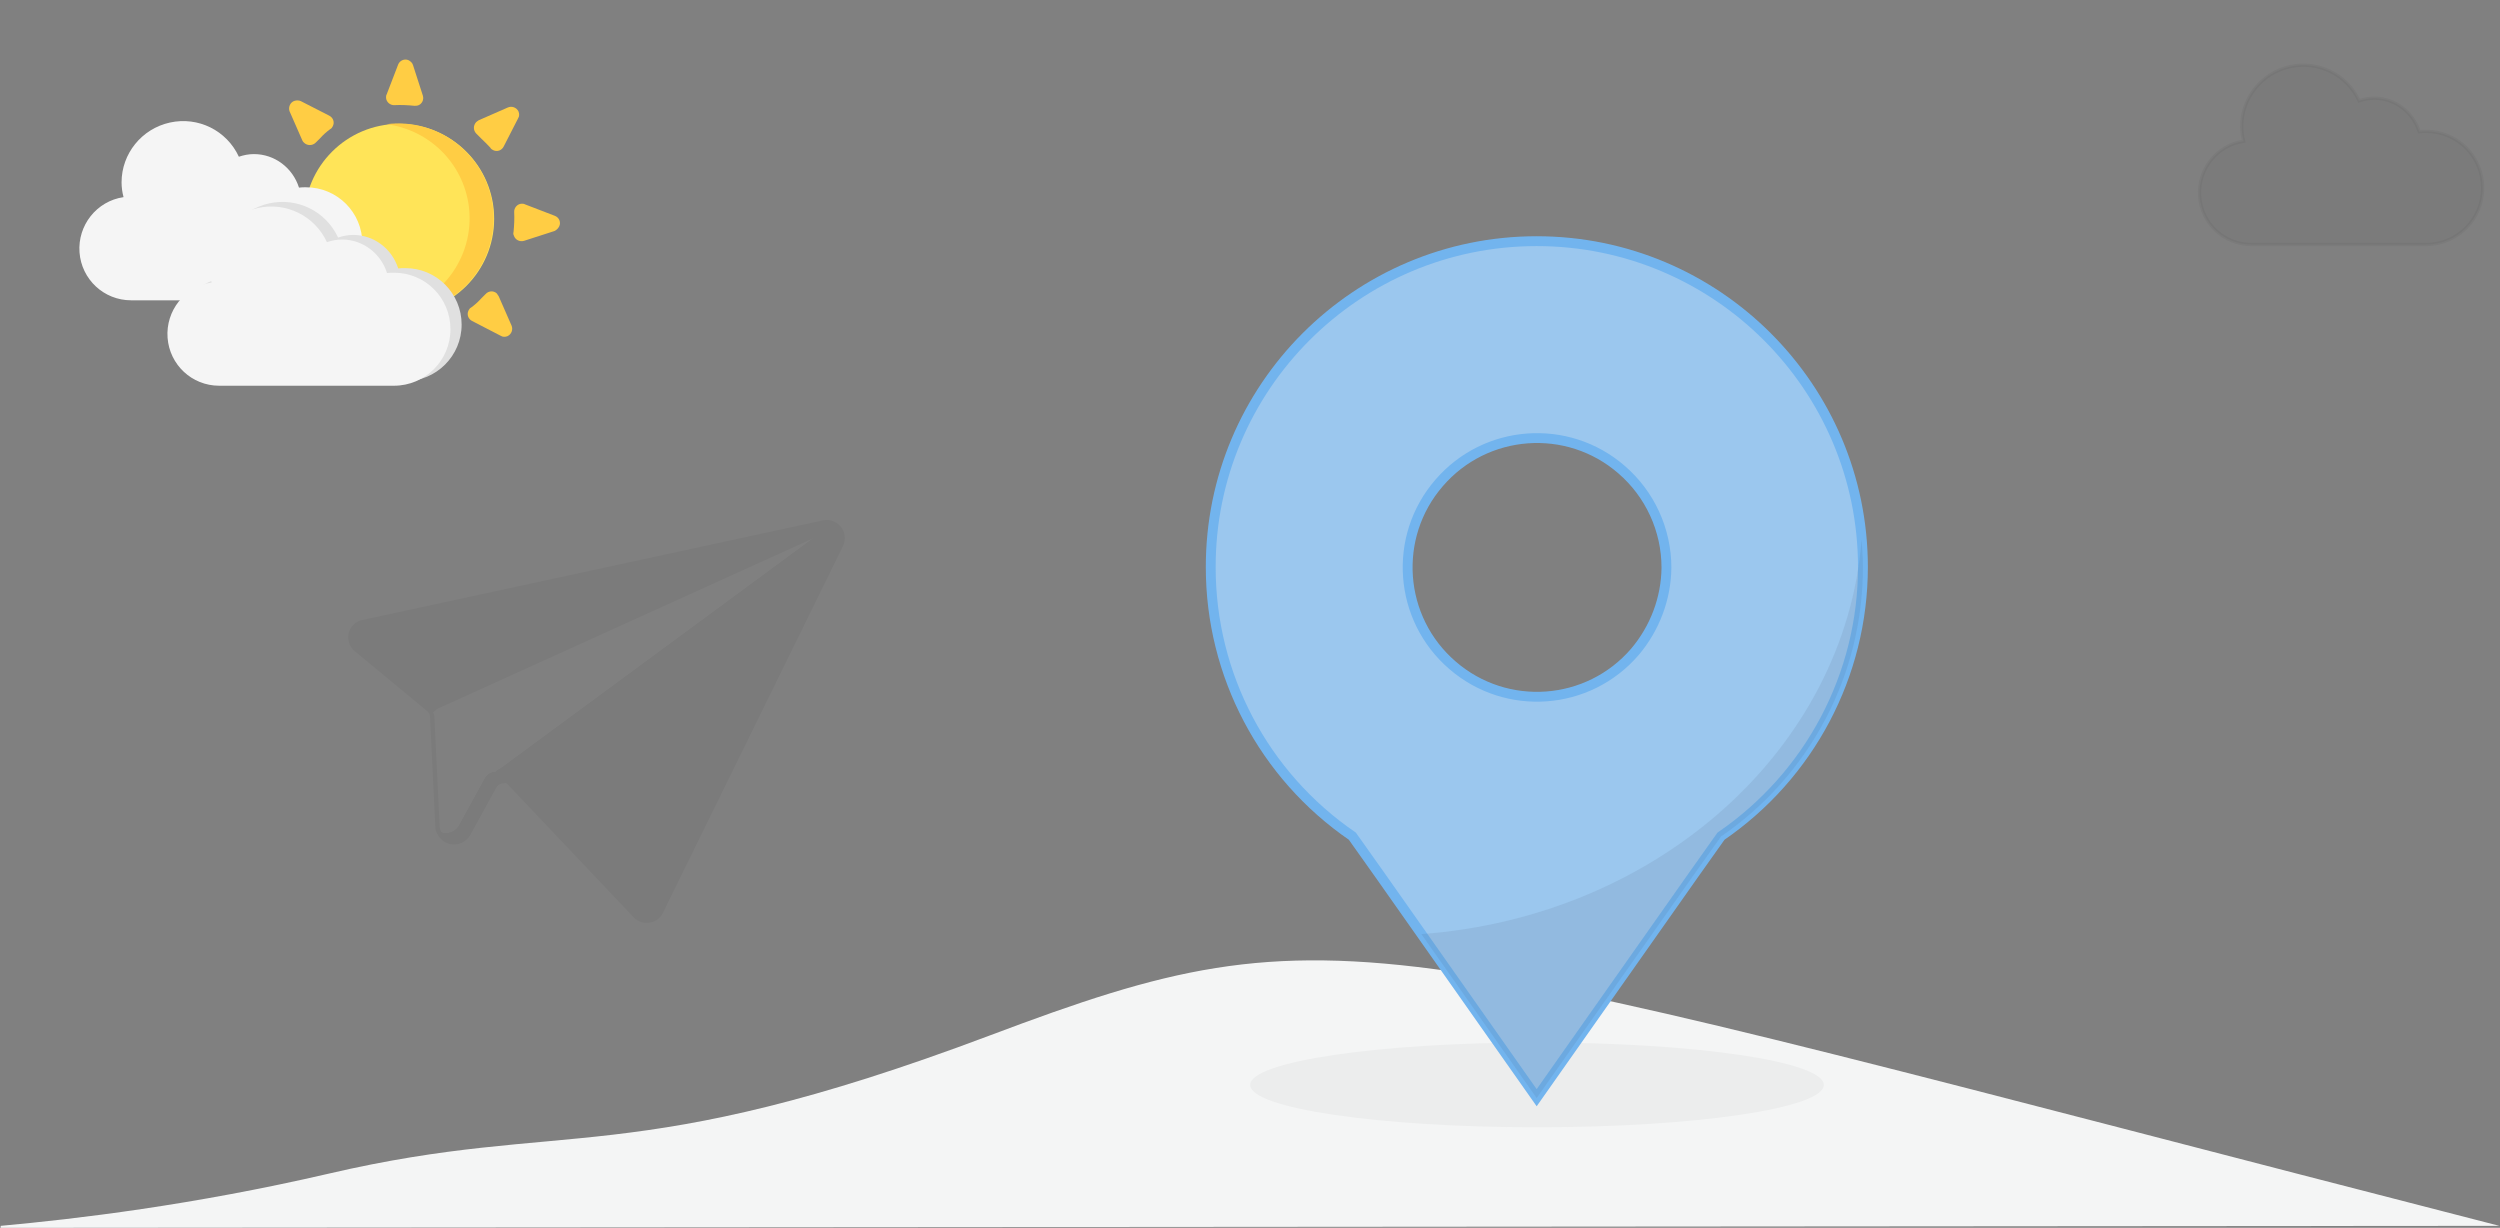 <?xml version="1.0" encoding="utf-8"?>
<!-- Generator: Adobe Illustrator 25.0.1, SVG Export Plug-In . SVG Version: 6.00 Build 0)  -->
<svg version="1.1" id="Layer_1" xmlns="http://www.w3.org/2000/svg" xmlns:xlink="http://www.w3.org/1999/xlink" x="0px" y="0px"
	 viewBox="0 0 760.9 373.7" style="enable-background:new 0 0 760.9 373.7;" xml:space="preserve">
<rect x="0" y="0" width="760.9" height="373.7" fill="#808080" stroke="none"/>
<style type="text/css">
	.st0{fill:#FFE458;}
	.st1{fill:#FFCD44;}
	.st2{fill:#F4F5F5;}
	.st3{opacity:4.000000e-02;stroke:#000000;stroke-miterlimit:10;enable-background:new    ;}
	.st4{fill:none;}
	.st5{fill:#F5F5F5;}
	.st6{fill:#E0E0E0;}
	.st7{opacity:4.000000e-02;}
	.st8{fill:none;stroke:#000000;stroke-miterlimit:10;}
	.st9{stroke:#000000;stroke-miterlimit:10;}
	.st10{fill:#ECEDED;}
	.st11{fill:#9BC7EE;stroke:#72B4EE;stroke-width:3;stroke-miterlimit:10;}
	.st12{opacity:8.000000e-02;fill:#302E41;enable-background:new    ;}
</style>
<g>
	<circle class="st0" cx="121.5" cy="66.6" r="28.9"/>
	<g>
		<path class="st1" d="M141.8,86.9c-6.3,6.3-15.2,9.4-24.1,8.2c15.8-2,27-16.5,25-32.3c-1.7-13.1-12-23.3-25.1-25
			c15.8-2,30.3,9.2,32.4,25C151.1,71.7,148.1,80.6,141.8,86.9z"/>
		<path class="st1" d="M87.6,62.4c-0.2,2-0.3,4-0.2,6c0.1,1.3-0.9,2.5-2.2,2.6c-0.4,0-0.8,0-1.1-0.2L75,67.2c-1.3-0.5-1.9-2-1.3-3.2
			c0.3-0.6,0.8-1.1,1.4-1.4l9.3-3c1.4-0.3,2.8,0.5,3.1,1.9C87.6,61.8,87.6,62.1,87.6,62.4z"/>
		<path class="st1" d="M97.5,90.9l1.4,1.4c1,1,1,2.5,0.1,3.5c-0.2,0.2-0.5,0.4-0.8,0.6l-8.8,3.9c-1.2,0.5-2.6,0-3.2-1.2
			c-0.3-0.7-0.3-1.5,0.1-2.1l4.4-8.6c0.6-1.2,2-1.7,3.2-1.1c0.4,0.2,0.7,0.4,0.9,0.8C95.6,88.9,96.5,89.9,97.5,90.9z"/>
		<path class="st1" d="M91.6,30.8l8.6,4.4c1.2,0.6,1.7,2,1.1,3.2c-0.2,0.4-0.4,0.7-0.8,0.9c-1.1,0.8-2.1,1.7-3,2.7l-1.4,1.4
			c-1,1-2.6,1-3.6,0c-0.2-0.2-0.4-0.4-0.5-0.7l-3.9-8.9c-0.4-1.3,0.3-2.7,1.5-3.1C90.3,30.5,91,30.5,91.6,30.8z"/>
		<path class="st1" d="M126.3,104.3l-3.5,9.1c-0.5,1.3-2,1.9-3.2,1.3c-0.6-0.3-1.1-0.8-1.4-1.4l-3-9.3c-0.4-1.3,0.3-2.6,1.5-3
			c0.3-0.1,0.7-0.1,1.1-0.1c2,0.2,4,0.3,6,0.2c1.3-0.2,2.4,0.6,2.7,1.9C126.5,103.5,126.4,103.9,126.3,104.3z"/>
		<path class="st1" d="M125.7,19.8l3,9.3c0.4,1.3-0.3,2.6-1.5,3c-0.3,0.1-0.7,0.1-1.1,0.1c-2-0.2-4-0.3-6-0.2
			c-1.3,0.1-2.5-0.9-2.6-2.2c0-0.4,0-0.8,0.2-1.1l3.5-9.1c0.5-1.2,1.9-1.8,3.1-1.3C124.9,18.6,125.5,19.1,125.7,19.8z"/>
		<path class="st1" d="M151.8,90.2l3.9,8.9c0.5,1.2,0,2.6-1.2,3.2c-0.7,0.3-1.5,0.3-2.1-0.1l-8.7-4.5c-1.2-0.6-1.7-2-1.1-3.2
			c0.2-0.4,0.4-0.7,0.8-0.9c1.1-0.8,2.1-1.7,3-2.7l1.4-1.4c0.9-1,2.4-1.1,3.4-0.2C151.4,89.6,151.6,89.9,151.8,90.2z"/>
		<path class="st1" d="M146.4,42.1l-1.4-1.4c-1-1-1-2.5-0.1-3.5c0.2-0.2,0.5-0.4,0.8-0.6l8.9-3.9c1.2-0.5,2.6,0,3.2,1.2
			c0.3,0.7,0.3,1.5-0.1,2.1l-4.4,8.6c-0.6,1.2-2,1.7-3.2,1.1c-0.4-0.2-0.7-0.4-0.9-0.8C148.3,44,147.4,43,146.4,42.1z"/>
		<path class="st1" d="M156.3,70.6c0.2-2,0.3-4,0.2-6c-0.1-1.3,0.9-2.5,2.2-2.6c0.4,0,0.8,0,1.1,0.2l9.1,3.5c1.3,0.5,1.9,2,1.3,3.2
			c-0.3,0.6-0.8,1.1-1.4,1.4l-9.3,3c-1.3,0.4-2.7-0.3-3.1-1.6C156.2,71.3,156.2,71,156.3,70.6z"/>
	</g>
</g>
<path class="st2" d="M760.7,373.1c-253.5,0.2-507,0.4-760.5,0.6v-0.6c23-2.1,58.5-6.3,99.9-15.9c72.5-16.9,91.4-0.7,201.3-42.1
	C408.9,274.6,415.9,284.6,760.7,373.1z"/>
<path class="st3" d="M738.4,40c-0.7,0-1.4,0-2.1,0.1c-1.9-6-7.4-10.2-13.7-10.2c-1.6,0-3.1,0.3-4.6,0.8c-3.7-8-12.4-12.3-21-10.4
	s-14.7,9.5-14.7,18.2c0,1.5,0.2,3,0.6,4.5c-8.2,1.2-14,8.6-13.4,16.8s7.4,14.6,15.7,14.6h53.2c9.5,0,17.2-7.7,17.2-17.2
	S748,40,738.4,40z"/>
<path class="st4" d="M476,59.6c54.8,0,99.3,44.5,99.2,99.3c0,32.7-16.1,63.3-43.1,81.8l-8.3,11.7L476,320.3l-47.8-67.9l-8.3-11.7
	c-45.2-31-56.8-92.8-25.7-138C412.8,75.8,443.4,59.7,476,59.6 M476,198.3c21.8,0.1,39.6-17.6,39.6-39.4
	c0.1-21.8-17.6-39.6-39.4-39.6c-21.8-0.1-39.6,17.6-39.6,39.4c0,9.5,3.4,18.7,9.6,25.9C453.6,193.3,464.5,198.3,476,198.3 M476,54.6
	c-57.6,0-104.3,46.7-104.3,104.3c0,34.1,16.7,66,44.6,85.5l7.8,11l47.8,67.9c1.6,2.2,4.7,2.8,6.9,1.3c0.5-0.4,0.9-0.8,1.3-1.3
	l47.8-67.9l7.8-11c47.2-32.9,58.8-98,25.8-145.2c-3.5-5-7.5-9.8-11.8-14.1C530.2,65.5,503.6,54.4,476,54.6z M476,193.3
	c-19,0-34.4-15.4-34.4-34.4s15.4-34.4,34.4-34.4s34.4,15.4,34.4,34.4l0,0C510.3,177.9,495,193.2,476,193.3z"/>
<path class="st5" d="M93.1,57c-0.7,0-1.4,0-2.1,0.1c-1.9-6-7.4-10.2-13.7-10.2c-1.6,0-3.1,0.3-4.6,0.8c-3.7-8-12.4-12.3-21-10.4
	S37,46.8,37,55.5c0,1.5,0.2,3,0.6,4.5c-8.2,1.2-14,8.6-13.4,16.8s7.4,14.6,15.7,14.6h53.2c9.5,0,17.2-7.7,17.2-17.2
	S102.7,57,93.1,57z"/>
<path class="st6" d="M123.3,81.6c-0.7,0-1.4,0-2.1,0.1c-1.9-6-7.4-10.2-13.7-10.2c-1.6,0-3.1,0.3-4.6,0.8c-3.7-8-12.4-12.3-21-10.4
	s-14.7,9.5-14.7,18.2c0,1.5,0.2,3,0.6,4.5c-8.2,1.2-14,8.6-13.4,16.8S61.8,116,70.1,116h53.2c9.5,0,17.2-7.7,17.2-17.2
	S132.9,81.6,123.3,81.6z"/>
<g class="st7">
	<g>
		<g>
			<g>
				<g>
					<path d="M256.5,162.7c-0.6-2.7-3.3-4.4-6-3.8l-1.8,0.4l-138.3,29.9c-1.1,0.2-2.1,0.8-2.8,1.7c-1.7,2.1-1.4,5.2,0.7,6.9l22,18.2
						c0.3,0.3,0.6,0.6,0.8,1c0.2,0.4,0.3,0.8,0.3,1.2l1.6,33.3c0,0.8,0.2,1.5,0.6,2.1c0,0,0,0,0,0c0.7,1.2,1.8,2.1,3.3,2.5
						c0.4,0.1,0.8,0.1,1.1,0.1c0.1,0,0.1,0,0.2,0c1.7-0.1,3.3-1,4.2-2.6l7.9-14.4c0.6-1,1.6-1.6,2.7-1.6c0,0,0,0,0.1,0h0
						c0.2,0,0.3,0,0.5,0.1c0,0,0,0,0,0c0.6,0.1,1.1,0.4,1.5,0.9l38.1,40.2c1.1,1.2,2.8,1.8,4.4,1.5c1.6-0.2,3-1.2,3.7-2.7L256.1,166
						C256.6,165,256.7,163.8,256.5,162.7z M251.8,165.2c0.2-0.4,0.2-0.8,0.1-1.2c-0.2-1.1-1.3-1.7-2.4-1.4c0,0,0,0-0.1,0
						c-0.1,0.4-0.4,0.8-0.8,1.1L153,234.1c0,0,0,0,0,0c-0.7,0.4-1.4,0.8-2,1.4c-0.1,0-0.1,0-0.2,0c-1.1,0-2.1,0.6-2.7,1.6l-7.9,14.4
						c-0.9,1.6-2.6,2.6-4.4,2.6c-0.4,0-0.8,0-1.1-0.1c-0.2-0.1-0.5-0.1-0.7-0.2c-0.4-0.7-0.6-1.4-0.7-2.2l-1.6-33.3
						c0-0.4-0.1-0.8-0.3-1.2c-0.1-0.2-0.2-0.3-0.3-0.4c0.6-0.4,1.1-0.8,1.5-1.3l116.6-52.9c0.1,0,0.2-0.1,0.3-0.1
						c1.1-0.3,2.2,0.3,2.4,1.4C252.1,164.2,252.1,164.8,251.8,165.2z"/>
				</g>
				<g>
					<path class="st8" d="M256.5,162.7c-0.6-2.7-3.3-4.4-6-3.8l-1.8,0.4l-138.3,29.9c-1.1,0.2-2.1,0.8-2.8,1.7
						c-1.7,2.1-1.4,5.2,0.7,6.9l22,18.2c0.3,0.3,0.6,0.6,0.8,1c0.2,0.4,0.3,0.8,0.3,1.2l1.6,33.3c0,0.8,0.2,1.5,0.6,2.1c0,0,0,0,0,0
						c0.7,1.2,1.8,2.1,3.3,2.5c0.4,0.1,0.8,0.1,1.1,0.1c0.1,0,0.1,0,0.2,0c1.7-0.1,3.3-1,4.2-2.6l7.9-14.4c0.6-1,1.6-1.6,2.7-1.6
						c0,0,0,0,0.1,0h0c0.2,0,0.3,0,0.5,0.1c0,0,0,0,0,0c0.6,0.1,1.1,0.4,1.5,0.9l38.1,40.2c1.1,1.2,2.8,1.8,4.4,1.5
						c1.6-0.2,3-1.2,3.7-2.7L256.1,166C256.6,165,256.7,163.8,256.5,162.7z M251.8,165.2c0.2-0.4,0.2-0.8,0.1-1.2
						c-0.2-1.1-1.3-1.7-2.4-1.4c0,0,0,0-0.1,0c-0.1,0.4-0.4,0.8-0.8,1.1L153,234.1c0,0,0,0,0,0c-0.7,0.4-1.4,0.8-2,1.4
						c-0.1,0-0.1,0-0.2,0c-1.1,0-2.1,0.6-2.7,1.6l-7.9,14.4c-0.9,1.6-2.6,2.6-4.4,2.6c-0.4,0-0.8,0-1.1-0.1
						c-0.2-0.1-0.5-0.1-0.7-0.2c-0.4-0.7-0.6-1.4-0.7-2.2l-1.6-33.3c0-0.4-0.1-0.8-0.3-1.2c-0.1-0.2-0.2-0.3-0.3-0.4
						c0.6-0.4,1.1-0.8,1.5-1.3l116.6-52.9c0.1,0,0.2-0.1,0.3-0.1c1.1-0.3,2.2,0.3,2.4,1.4C252.1,164.2,252.1,164.8,251.8,165.2z"/>
				</g>
			</g>
			<path class="st9" d="M251.9,164c-0.2-1.1-1.3-1.7-2.4-1.4c0,0,0,0-0.1,0c-0.1,0.4-0.4,0.8-0.8,1.1L153,234.1c0,0,0,0,0,0
				c-0.7,0.4-1.4,0.8-2,1.4c-0.1,0-0.1,0-0.2,0c-1.1,0-2.1,0.6-2.7,1.6l-7.9,14.4c-0.9,1.6-2.6,2.6-4.4,2.6c-0.4,0-0.8,0-1.1-0.1
				c-0.2-0.1-0.5-0.1-0.7-0.2c0.7,1.2,1.8,2,3.2,2.3c0.4,0.1,0.7,0.1,1.1,0.1h0.1c1.8,0,3.5-0.9,4.4-2.6l7.9-14.4
				c0.6-0.9,1.5-1.5,2.5-1.6h0c0.1,0,0.1,0,0.2,0c0.1,0,0.1,0,0.2,0c0.6-0.5,1.3-1,2-1.4c0,0,0,0,0,0l95.7-70.4
				c0.2-0.2,0.4-0.4,0.6-0.6C252,164.8,252,164.4,251.9,164z"/>
			<path class="st9" d="M251.9,164c-0.2-1.1-1.3-1.7-2.4-1.4c0,0,0,0-0.1,0c-0.1,0.4-0.4,0.8-0.8,1.1L153,234.1c0,0,0,0,0,0
				c-0.7,0.4-1.4,0.8-2,1.4c-0.1,0-0.1,0-0.2,0c-1.1,0-2.1,0.6-2.7,1.6l-7.9,14.4c-0.9,1.6-2.6,2.6-4.4,2.6c-0.4,0-0.8,0-1.1-0.1
				c-0.2-0.1-0.5-0.1-0.7-0.2c-0.1,0-0.2-0.1-0.3-0.1c0,0,0,0,0,0c0.6,1.3,1.9,2.4,3.4,2.7c0.4,0.1,0.8,0.1,1.1,0.1
				c1.8,0,3.5-0.9,4.4-2.6l7.9-14.4c0.6-1,1.6-1.6,2.7-1.6c0.1,0,0.1,0,0.2,0c0.1-0.1,0.2-0.1,0.3-0.2c0,0,0,0,0,0
				c0.5-0.4,1.1-0.8,1.7-1.1c0,0,0,0,0,0l95.7-70.4c0.3-0.2,0.6-0.5,0.7-0.9C252,164.8,252,164.4,251.9,164z"/>
		</g>
	</g>
</g>
<ellipse class="st10" cx="467.8" cy="330.2" rx="87.3" ry="12.9"/>
<path class="st11" d="M467.7,73.4c-54.8,0-99.3,44.5-99.2,99.3c0,32.7,16.1,63.3,43.1,81.8l8.3,11.7l47.8,67.9l47.8-67.9l8.3-11.7
	c27-18.5,43.2-49.1,43.2-81.9C567,117.9,522.5,73.4,467.7,73.4z M497.6,198.4c-14.2,16.5-39.1,18.3-55.5,4.1
	c-16.5-14.2-18.3-39.1-4.1-55.5c14.2-16.5,39.1-18.3,55.5-4.1c8.7,7.5,13.7,18.4,13.7,29.9C507.1,182.1,503.7,191.2,497.6,198.4
	L497.6,198.4z"/>
<path class="st12" d="M566.6,164.2c-5,63.7-62.1,114.8-134,120.1l35.1,49.9l47.8-67.9l8.3-11.7c27-18.5,43.2-49.1,43.2-81.9
	C567,169.8,566.8,166.9,566.6,164.2z"/>
<path class="st5" d="M119.9,83c-0.7,0-1.4,0-2.1,0.1c-1.9-6-7.4-10.2-13.7-10.2c-1.6,0-3.1,0.3-4.6,0.8c-3.7-8-12.4-12.3-21-10.4
	s-14.7,9.5-14.7,18.2c0,1.5,0.2,3,0.6,4.5c-8.2,1.2-14,8.6-13.4,16.8s7.4,14.6,15.7,14.6h53.2c9.5,0,17.2-7.7,17.2-17.2
	S129.5,83,119.9,83z"/>
</svg>
